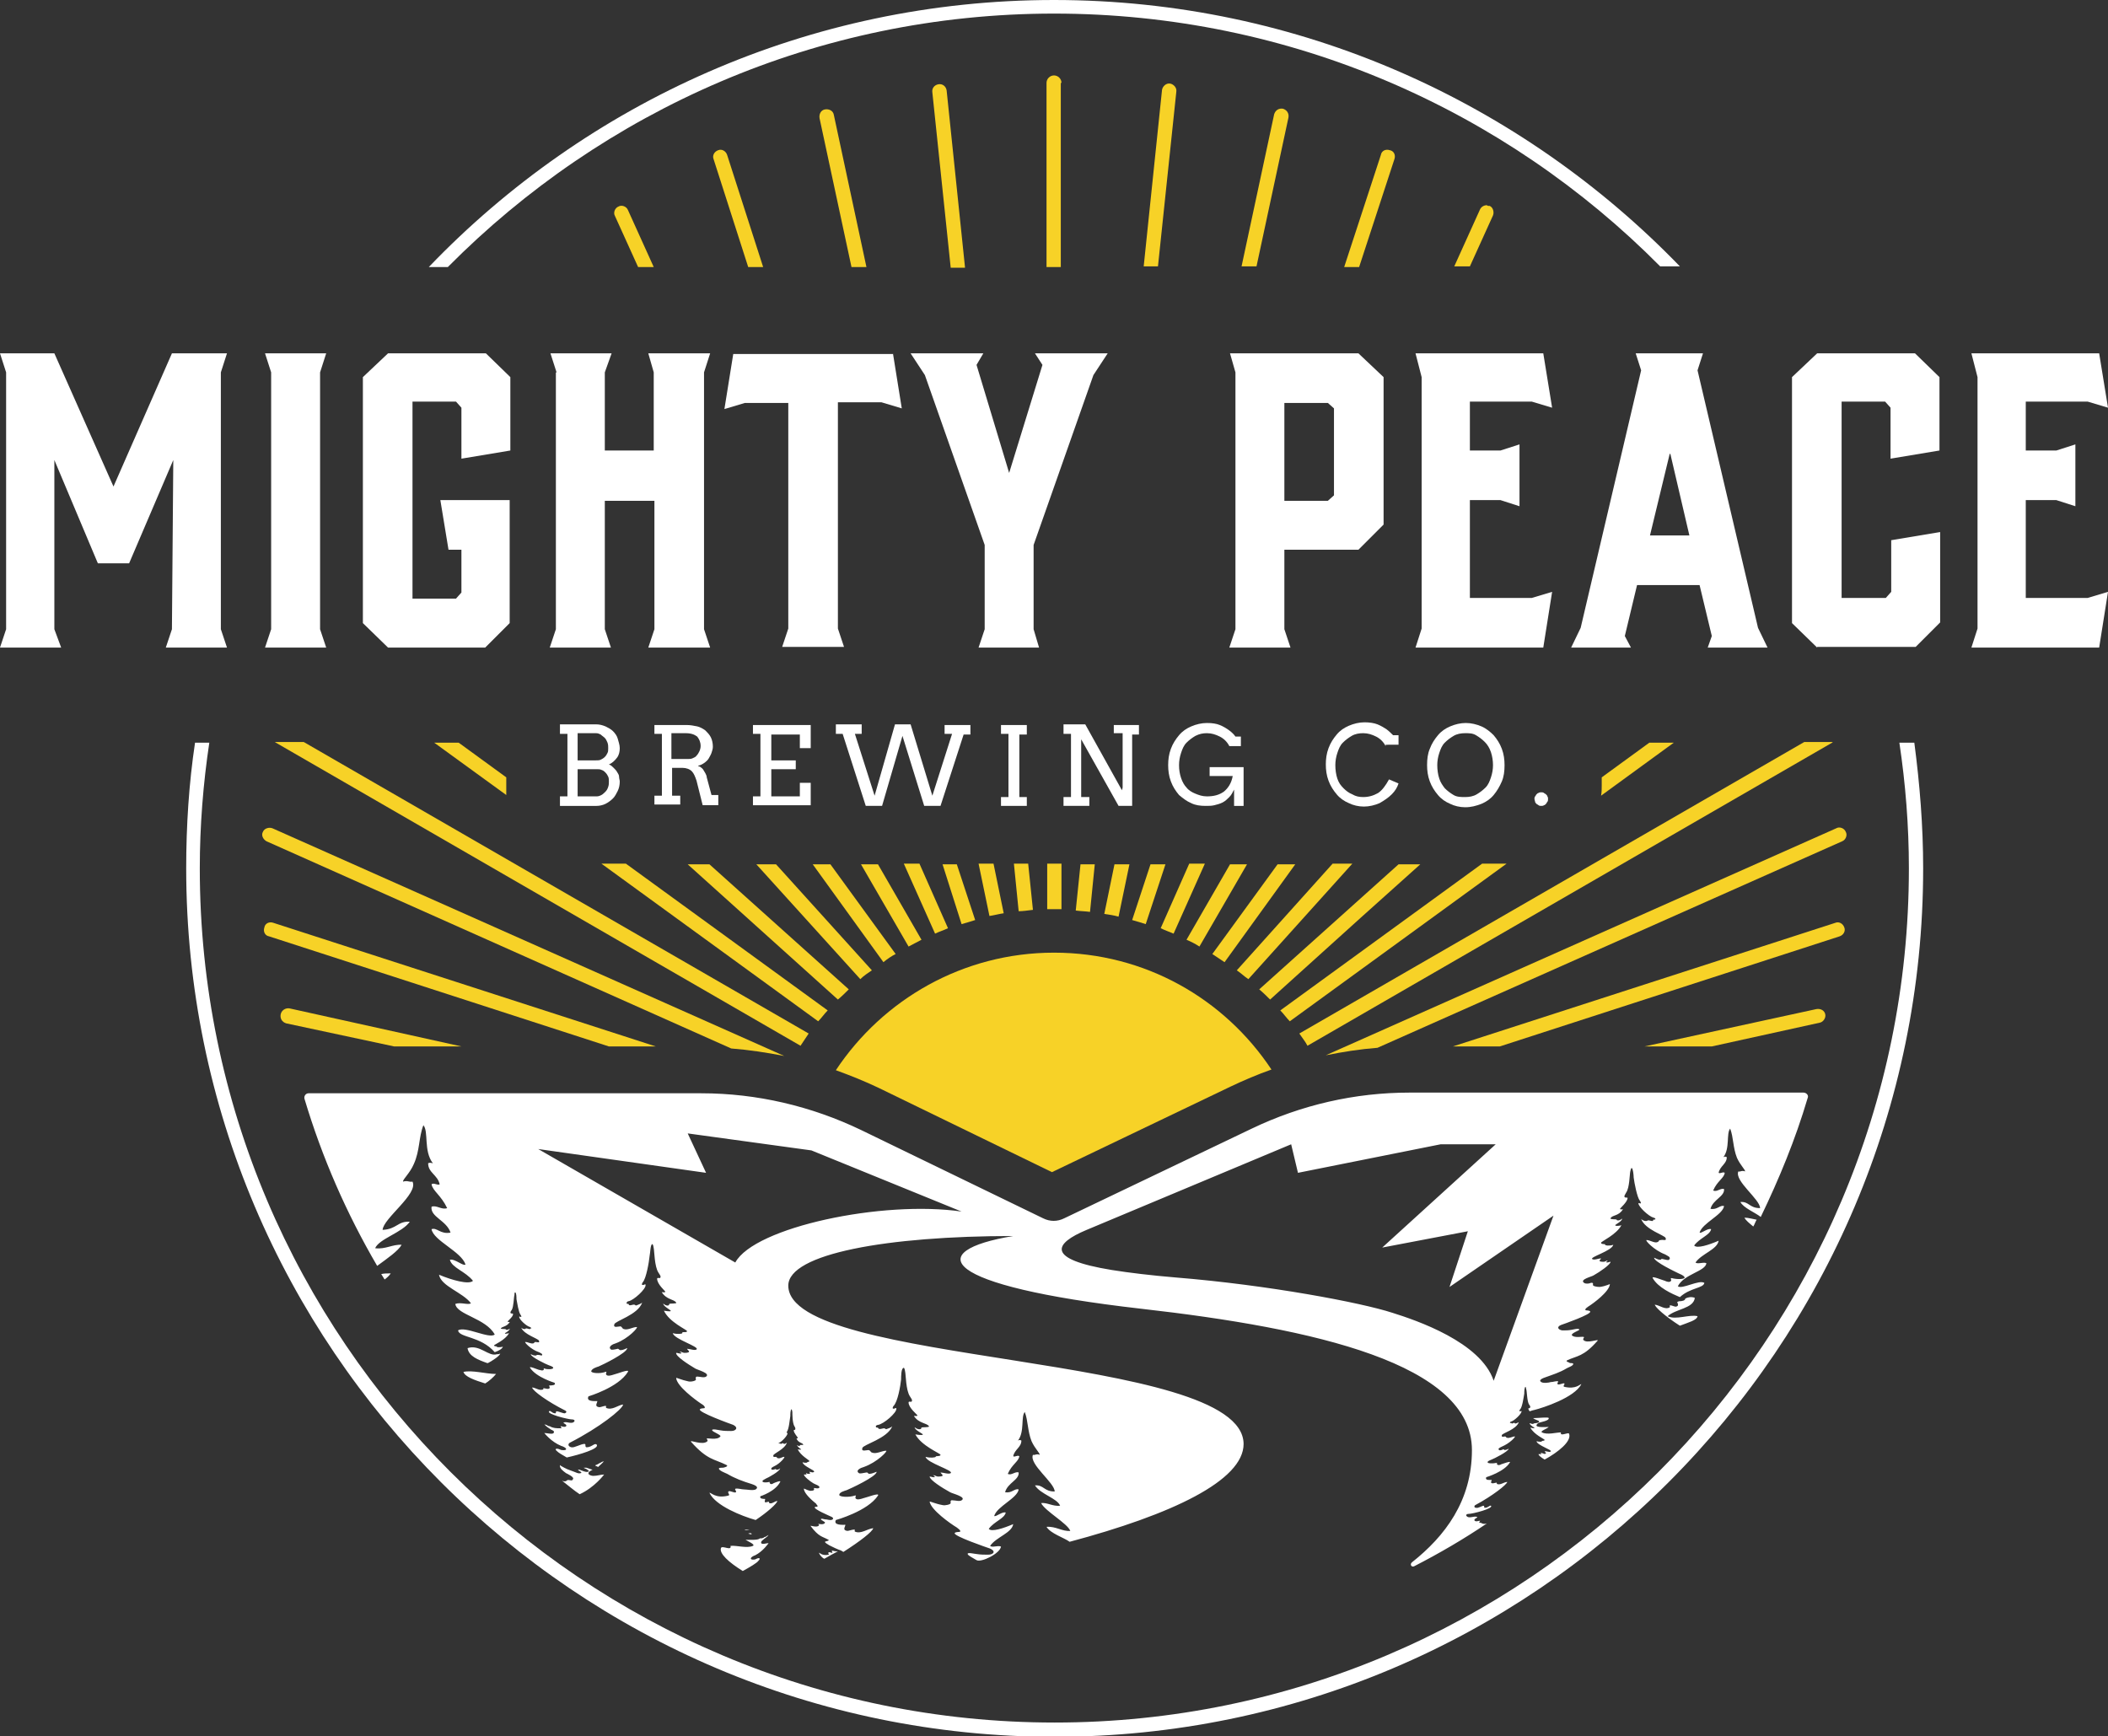 <?xml version="1.0" encoding="utf-8"?>
<!-- Generator: Adobe Illustrator 21.1.0, SVG Export Plug-In . SVG Version: 6.00 Build 0)  -->
<svg version="1.1" id="Layer_1" xmlns="http://www.w3.org/2000/svg" xmlns:xlink="http://www.w3.org/1999/xlink" x="0px" y="0px"
	 width="310.2px" height="255.5px" viewBox="0 0 310.2 255.5" style="enable-background:new 0 0 310.2 255.5;" xml:space="preserve"
	>
<rect x="0" y="0" width="310.2" height="255.5" fill="#333333" stroke="none"/>
<style type="text/css">
	.st0{fill:#F7D227;}
	.st1{fill:#FFFFFF;}
</style>
<g>
	<g>
		<path class="st0" d="M129.3,160.1l25.5,12.4l26.3-12.6c1.9-0.9,4-1.8,6-2.5c-6.9-10.4-18.6-17.2-32-17.2
			c-13.4,0-25.2,6.9-32.1,17.3C125.2,158.3,127.2,159.1,129.3,160.1z"/>
	</g>
	<path class="st1" d="M39.8,52"/>
	<g>
		<path class="st1" d="M56.6,188.3c-0.2-0.3-0.3-0.5-0.5-0.8c0.4-0.1,0.9-0.1,1.4-0.1C57.3,187.7,57,188,56.6,188.3z M83.6,217.8
			c-0.2,0-0.2,0.2-0.5,0.2c-0.1,0-0.2,0-0.4-0.1c0.9,0.7,1.7,1.4,2.6,2c2.2-1,3.6-2.9,3.6-2.9c-0.5,0-1,0.2-1.6,0.2
			c-0.2,0-0.6-0.1-0.7-0.3c-0.1-0.3,0.4-0.5,0.6-0.6c0,0,0,0,0,0c-0.3-0.1-0.6-0.2-0.9-0.3c-0.1,0-0.3,0-0.4,0
			c0.1,0.1,0.2,0.1,0.4,0.2c0.1,0.1,0.6,0.3,0.2,0.4c-0.3,0.1-0.9-0.2-1.2-0.3c-0.4-0.1-0.2,0.1,0,0.2c0.2,0.1,0.4,0.3,0.1,0.3
			c-0.3,0.1-0.6-0.1-0.9-0.2c-0.3-0.1-0.5-0.2-0.8-0.3c-0.1,0-1.3-0.6-1.3-0.7c-0.1,0.5,0.5,0.9,0.9,1.2c0.2,0.1,1.3,0.6,1,0.9
			C84.2,218,83.9,217.8,83.6,217.8z M106.1,227.8c-0.3,0.8,1.1,2.1,3.2,3.4c1.1-0.6,2.1-1.2,2.3-1.5c0.1-0.1,0.3-0.3,0.1-0.4
			c-0.2,0-0.4,0.1-0.6,0.2c-0.1,0-0.5,0.1-0.6-0.1c-0.1-0.2,0.5-0.5,0.6-0.5c1.2-0.6,2-1.8,2-1.8c-0.3,0-0.5,0.1-0.8,0.1
			c-0.1,0-0.3,0-0.3-0.2c0-0.2,0.2-0.3,0.3-0.4c0.2-0.2,0.6-0.4,0.8-0.7c0,0-0.2,0.1-0.2,0.1c-0.1,0.1-0.3,0.2-0.4,0.2
			c-0.2,0.2-0.5,0.2-0.7,0.2c-0.2,0.3-1.7,0.2-2.1,0.2c0.3,0.2,1.5,0.7,1.1,0.9c-0.9,0.4-2.4-0.1-3.3,0
			C107.7,228.3,106.3,227.4,106.1,227.8z M88.9,215c0,0.1-0.4,0.1-0.4,0.2c-0.3,0.1-0.5,0.3-0.8,0.4c0,0-0.1,0-0.1,0.1
			c0.2,0.1,0.3,0.1,0.4,0.2C88.3,215.6,88.7,215.3,88.9,215z M256.7,179.2c0.2,0.4,0.7,0.8,1.3,1.3c0.2-0.3,0.3-0.7,0.5-1
			C257.9,179.4,257.3,179.2,256.7,179.2z M243.5,192c0.1,0.4,1.5,1.7,3.7,3.1c1.3-0.5,2.5-0.8,2.6-1.4c-1.2-0.3-3.2,0.6-4.4,0
			c1.2-1.1,3.8-1.1,4-2.7c-0.5-0.2-1-0.1-1.4,0.1c0,0.3-0.5,0.4-0.9,0.4c-0.1,0-0.2,0.1-0.3,0.1c0.1,0.3,0.3,0.6-0.2,0.7
			c-0.2,0-0.6-0.2-0.8-0.2c-0.2,0,0,0.2-0.1,0.3C245,192.8,244.3,192.1,243.5,192z M225.7,209.5
			C225.7,209.5,225.7,209.6,225.7,209.5c-0.3,0.2-0.6-0.2-0.6,0c0.1,0.3,0.7,0.6,0.7,0.6c0,0.2-0.5,0-0.6,0c0.5,1,2.1,1.7,2.1,1.8
			c0,0.2-0.5,0.1-0.4,0.2c0,0.1-0.4,0.1-0.8,0c0.1,0.6,2.4,1.3,2.1,1.5c-0.2,0.2-0.6-0.1-0.9,0c0,0.1,0.1,0.1,0.2,0.2
			c0,0.2-0.3,0.2-0.4,0.1c-0.1,0-0.3-0.1-0.4-0.1c0,0.1,0.3,0.2,0,0.2c-0.1,0-0.2,0-0.3,0c0,0.2,0.4,0.5,0.9,0.8
			c2-1.1,4-2.7,3.6-3.8c-0.1-0.3-1.4,0.5-1.2-0.2c-0.7,0-2,0.4-2.8,0c-0.3-0.2,0.7-0.5,1-0.8c-0.4,0-2.6,0.2-1.5-0.6
			c0.2-0.1,1.6-0.3,1.5-0.7c0-0.2-1.5,0-2.3,0c0.4,0.3,0.8,0.3,0.9,0.5C226.4,209.5,225.8,209.4,225.7,209.5z M109.6,225.2
			C109.5,225.2,109.6,225.2,109.6,225.2C109.6,225.3,109.6,225.3,109.6,225.2c0.1,0,0.4,0,0.7-0.1
			C109.8,225.1,109.6,225.1,109.6,225.2z M73.1,199.3c-1.2,0.4-2.5-1.5-4.3-0.9c0.2,1.2,1.5,1.7,2.9,2.2c0,0,0,0,0.1,0
			c0.6-0.3,1.8-1.1,1.8-1.4C73.4,199.3,73.3,199.3,73.1,199.3C73.1,199.3,73.1,199.3,73.1,199.3z M110.6,225.7
			c-0.1-0.1-0.3-0.1-0.5,0c0.1,0,0.3,0.1,0.4,0.1C110.6,225.8,110.6,225.8,110.6,225.7z M218.8,224.2c-3.4,2.3-7,4.4-10.7,6.3
			c-0.4,0.2-0.7-0.3-0.3-0.6c4.8-3.8,8.8-9,8.8-16.5c0-12.7-23.1-17.9-48.7-20.8c-29.8-3.4-32.1-8.5-18.8-10.7
			c-18.5,0-33.1,2.6-33.1,7.3c0,11.9,66.9,9.8,67,23.3c0,5.4-10.6,10.4-25.6,14.4c-0.8-0.6-2.8-1.2-3.4-2.2c1.4-0.1,2.3,0.7,3.5,0.6
			c-0.4-1.1-3.7-2.9-4.3-4.1c0.9-0.1,1.7,0.5,2.8,0.4c-0.4-1.1-2.9-1.7-3.7-3c1.3-0.1,1.3,0.9,2.9,0.9c0-1.3-3.8-4-3.2-5.4
			c0.3,0.1,0.5-0.2,1,0c0-0.3-0.7-0.9-1.2-2c-0.6-1.5-0.5-3-1-4.3c-0.6,0.7,0,2.9-1,4.2c0.2-0.1,0.3-0.1,0.5,0c0,1-1,1.3-1.2,2.3
			c0.2,0.2,0.6-0.2,0.9,0c-0.1,0.8-1.1,1.2-1.7,2.6c0.5,0.3,1.1-0.4,1.6-0.2c0.1,1.1-1.6,1.5-2,2.9c1,0.2,1.4-0.6,2-0.4
			c-0.2,1.3-3.2,2.5-3.6,3.9c0.2,0.2,1.2-0.7,1.7-0.5c-0.2,0.9-1.7,1.3-2.5,2.4c0.4,0.5,2.2-0.1,3.6-0.7c-0.2,1.3-2.5,1.9-3.4,3.2
			c0.3,0.3,1.1-0.1,1.6,0.1c-0.1,1-2.9,2.4-3.6,2c-0.5-0.3-1.3-0.7-1.3-0.9c-0.1-0.3,1.1,0,1.3,0c0.6,0.1,1.2,0.1,1.7,0.1
			c0.8,0,1.2-0.5,0.3-0.9c-0.3-0.1-5.6-1.9-5.2-2.3c0.2-0.2,0.7-0.1,0.8-0.2c0.1-0.2-0.4-0.5-0.5-0.6c-1-0.6-3.8-2.6-4-3.8
			c0-0.1,0.8,0.3,1.9,0.5c0.4,0.1,1.2-0.1,1.2-0.3c-0.1-0.5,0.2-0.4,0.3-0.4c0.4,0,1,0.2,1.3,0c0.8-0.5-1.4-1-1.7-1.2
			c-1.1-0.6-3-1.8-3-2.3c0.2,0,0.4,0.1,0.6,0.1c0.4,0,0-0.2-0.1-0.3c0.3,0,0.5,0.2,0.7,0.2c0.2,0,0.8,0,0.7-0.2
			c0-0.1-0.2-0.2-0.3-0.4c0.4,0,1.2,0.3,1.5,0.1c0.5-0.4-3.5-1.5-3.7-2.4c0.7,0.2,1.4,0.1,1.5,0c-0.1-0.2,0.7,0,0.7-0.3
			c0-0.2-2.8-1.3-3.7-3c0.1,0,1.1,0.2,1.1,0c0-0.1-1.1-0.6-1.2-1c-0.1-0.2,0.4,0.4,0.9,0.2c0.1,0,0-0.1,0.1-0.2
			c0.1-0.1,1.2,0,1.1-0.2c-0.3-0.5-1.5-0.4-2.2-1.5c-0.1-0.1,0.5,0.1,0.5-0.1c0-0.1-1.3-1.1-1.3-1.9c0-0.2,0.3-0.1,0.4-0.1
			c0.3-0.2-0.1-0.6-0.2-0.8c-0.6-0.9-0.6-3.2-0.7-3.6c0-0.1-0.1-0.6-0.2-0.6c-0.4,0-0.4,1.3-0.4,1.7c-0.1,1-0.5,3.3-1.1,3.9
			c-0.1,0.1-0.3,0.5,0.1,0.4c0.1,0,0.3-0.2,0.3,0c0.1,0.6-1.9,2.3-2.7,2.4c-0.1,0-0.4,0.1-0.3,0.3c0,0.1,0.2,0.1,0.3,0.1
			c0,0,0,0.2,0.3,0.2c0.2,0,0.4-0.1,0.6-0.1c0.2,0,0.2,0.2,0.4,0.1c0.3-0.1,0.6-0.2,0.8-0.4c-0.7,1.8-4.3,2.7-4.4,3.2
			c-0.2,0.6,0.6,0.3,0.9,0.3c0.4,0.1,0.2,0.3,0.6,0.4c0.6,0.2,1.4-0.3,2-0.3c0.3,0-1.3,1.7-3.3,2.4c-0.4,0.1-1.3,0.5-0.7,0.9
			c0.1,0.1,0.6,0,1.1-0.1c0.3,0,0.2,0.2,0.4,0.2c0.5,0,1-0.3,1.1-0.3c0,0.7-3.9,2.5-4.4,2.7c-0.3,0.1-1.1,0.3-1.1,0.7
			c0,0.3,1.4,0.4,2.3,0.1c0.3-0.1,0,0.2,0.1,0.4c0.2,0.3,0.8,0.1,1.1,0c0.5-0.1,2.5-0.9,2.2-0.4c-1.5,2.3-6.2,3.6-6.2,3.6
			c-0.4,0.8,1,0.7,1.4,0.7c0,0.3-0.5,0.8,0.3,0.9c0.2,0,0.7-0.2,1-0.2c0.2,0,0,0.2,0.1,0.3c0.9,0.4,1.8-0.4,2.7-0.5
			c-0.1,0.5-1.9,1.9-4.4,3.5c-0.1-0.1-0.2-0.1-0.3-0.2c-0.6-0.2-1.2-0.5-1.8-0.8c-0.1-0.1-0.6-0.3-0.6-0.5c0,0,0.2-0.1,0.3-0.1
			c0,0,0.4-0.1,0.2-0.2c-0.9-0.5-1.4-0.4-2.6-2c-0.2-0.2,0.9,0.3,1.2-0.1c0.1-0.1-0.1-0.2-0.1-0.2c0-0.1,0.8,0.2,1-0.2
			c0.1-0.1-0.6-0.4-0.6-0.5c0-0.2,0.5,0,0.6,0c0.3,0,0.5,0.1,0.8,0.1c0.4,0,0.6-0.3,0.1-0.5c-0.2-0.1-2.6-1.1-2.4-1.4
			c0.1-0.1,0.3,0,0.4-0.1c0.1-0.1-0.2-0.3-0.2-0.4c-0.5-0.4-1.8-1.5-1.8-2.2c0-0.1,0.4,0.2,0.9,0.3c0.2,0,0.6,0,0.6-0.2
			c-0.1-0.3,0.1-0.2,0.1-0.2c0.2,0,0.4,0.1,0.6,0c0.4-0.3-0.7-0.6-0.8-0.7c-0.5-0.3-1.4-1-1.4-1.3c0.1,0,0.2,0,0.3,0
			c0.2,0,0-0.1,0-0.2c0.1,0,0.2,0.1,0.3,0.1c0.1,0,0.4,0,0.3-0.1c0-0.1-0.1-0.1-0.1-0.2c0.2,0,0.5,0.2,0.7,0
			c0.2-0.2-1.6-0.8-1.7-1.4c0.3,0.1,0.7,0.1,0.7,0c0-0.1,0.3,0,0.3-0.2c0-0.1-1.3-0.8-1.7-1.7c0.1,0,0.5,0.1,0.5,0
			c0,0-0.5-0.3-0.6-0.6c0-0.1,0.2,0.2,0.4,0.1c0,0,0-0.1,0-0.1c0.1-0.1,0.6,0,0.5-0.1c-0.1-0.3-0.7-0.2-1-0.9c0,0,0.2,0,0.2-0.1
			c0-0.1-0.6-0.7-0.6-1.1c0-0.1,0.1,0,0.2-0.1c0.1-0.1,0-0.4-0.1-0.5c-0.3-0.5-0.3-1.8-0.3-2.1c0-0.1-0.1-0.4-0.1-0.4
			c-0.2,0-0.2,0.8-0.2,1c-0.1,0.6-0.2,1.9-0.5,2.3c0,0.1-0.1,0.3,0,0.2c0.1,0,0.1-0.1,0.1,0c0,0.4-0.9,1.3-1.2,1.4
			c0,0-0.2,0.1-0.1,0.1c0,0.1,0.1,0,0.2,0c0,0,0,0.1,0.1,0.1c0.1,0,0.2-0.1,0.3-0.1c0.1,0,0.1,0.1,0.2,0.1c0.1,0,0.3-0.1,0.4-0.2
			c-0.3,1-2,1.6-2,1.9c-0.1,0.3,0.3,0.2,0.4,0.2c0.2,0.1,0.1,0.2,0.3,0.2c0.3,0.1,0.6-0.2,0.9-0.2c0.2,0-0.6,1-1.5,1.4
			c-0.2,0.1-0.6,0.3-0.3,0.5c0.1,0,0.3,0,0.5-0.1c0.1,0,0.1,0.1,0.2,0.1c0.3,0,0.5-0.2,0.5-0.2c0,0.4-1.8,1.4-2.1,1.5
			c-0.1,0.1-0.5,0.2-0.5,0.4c0,0.2,0.6,0.2,1,0.1c0.1-0.1,0,0.1,0.1,0.2c0.1,0.2,0.4,0.1,0.5,0c0.2-0.1,1.2-0.5,1-0.2
			c-0.7,1.4-2.9,2.1-2.9,2.1c-0.2,0.4,0.5,0.4,0.7,0.4c0,0.2-0.2,0.5,0.1,0.5c0.1,0,0.3-0.1,0.4-0.1c0.1,0,0,0.1,0.1,0.2
			c0.4,0.2,0.8-0.3,1.2-0.3c-0.1,0.4-1.4,1.6-3.2,2.8c-2.1-0.6-5.9-2.1-6.8-4c0.2-0.1,0.9,0.9,2.8,0.4c0.3-0.1-0.2-0.4,0-0.6
			c0.2-0.2,0.9,0.3,1.1,0.1c0.1-0.2-0.2-0.3-0.1-0.5c0.4-0.1,0.9,0.1,1.3,0.1c0.4,0,1.3,0.2,1.7,0c0.6-0.4-0.3-0.7-0.6-0.8
			c-1.3-0.4-2.4-0.8-3.6-1.5c-0.2-0.1-1.3-0.5-1.2-0.8c0-0.1,0.5-0.1,0.6-0.1c0.1,0,0.9-0.2,0.5-0.4c-1.8-0.9-2.8-0.7-5.2-3.4
			c-0.3-0.4,1.7,0.6,2.4-0.1c0.1-0.1-0.1-0.3-0.1-0.4c0-0.1,1.6,0.3,2-0.3c0.2-0.2-1.2-0.7-1.2-0.9c-0.1-0.3,1.1,0,1.2,0
			c0.5,0.1,1.1,0.1,1.6,0.1c0.7,0,1.1-0.5,0.3-0.9c-0.3-0.1-5.3-1.9-4.9-2.3c0.2-0.2,0.7-0.1,0.7-0.2c0.1-0.2-0.3-0.5-0.5-0.6
			c-0.9-0.6-3.6-2.6-3.7-3.8c0-0.1,0.8,0.3,1.8,0.5c0.4,0.1,1.2-0.1,1.1-0.3c-0.1-0.5,0.2-0.4,0.3-0.4c0.3,0,0.9,0.2,1.2,0
			c0.7-0.5-1.3-1-1.6-1.2c-1-0.6-2.9-1.8-2.8-2.3c0.2,0,0.4,0.1,0.6,0.1c0.4,0,0-0.2-0.1-0.3c0.2,0,0.5,0.2,0.7,0.2
			c0.2,0,0.7,0,0.7-0.2c0-0.1-0.2-0.2-0.3-0.4c0.4,0,1.1,0.3,1.4,0.1c0.5-0.4-3.3-1.5-3.5-2.4c0.7,0.2,1.4,0.1,1.4,0
			c-0.1-0.3,0.7,0,0.7-0.3c0-0.2-2.6-1.3-3.4-3c0.1,0,1.1,0.2,1,0c0-0.1-1-0.6-1.1-1c-0.1-0.2,0.4,0.4,0.8,0.2c0.1,0,0-0.1,0.1-0.2
			c0.1-0.1,1.2,0,1-0.2c-0.3-0.5-1.4-0.4-2.1-1.5c-0.1-0.1,0.5,0.1,0.5-0.1c0-0.1-1.2-1.1-1.2-1.9c0-0.2,0.3-0.1,0.4-0.1
			c0.3-0.2-0.1-0.6-0.2-0.8c-0.6-0.9-0.6-3.2-0.7-3.6c0-0.1-0.1-0.6-0.2-0.6c-0.3,0-0.3,1.3-0.4,1.7c-0.1,1-0.5,3.3-1,3.9
			c-0.1,0.1-0.3,0.5,0.1,0.4c0.1,0,0.3-0.2,0.3,0c0.1,0.6-1.8,2.3-2.5,2.4c-0.1,0-0.3,0.1-0.3,0.3c0,0.1,0.2,0.1,0.3,0.1
			c0,0,0,0.2,0.2,0.2c0.2,0,0.4-0.1,0.6-0.1c0.2,0,0.2,0.2,0.4,0.1c0.2-0.1,0.6-0.2,0.8-0.4c-0.6,1.8-4,2.7-4.1,3.2
			c-0.2,0.6,0.6,0.3,0.9,0.3c0.3,0.1,0.2,0.3,0.5,0.4c0.6,0.2,1.3-0.3,1.9-0.3c0.3,0-1.2,1.7-3.1,2.4c-0.4,0.1-1.2,0.5-0.7,0.9
			c0.1,0.1,0.6,0,1-0.1c0.2,0,0.2,0.2,0.4,0.2c0.5,0,0.9-0.3,1-0.3c0,0.7-3.7,2.5-4.2,2.7c-0.3,0.1-1,0.3-1.1,0.7
			c0,0.3,1.3,0.4,2.1,0.1c0.3-0.1,0,0.2,0.1,0.4c0.2,0.3,0.8,0.1,1.1,0c0.5-0.1,2.4-0.9,2.1-0.4c-1.4,2.3-5.8,3.6-5.8,3.6
			c-0.4,0.8,0.9,0.7,1.3,0.7c0,0.3-0.5,0.8,0.3,0.9c0.2,0,0.7-0.2,0.9-0.2c0.2,0,0,0.2,0.1,0.3c0.9,0.4,1.7-0.4,2.5-0.5
			c-0.1,0.7-3.5,3.4-7.8,5.6c-0.4,0.2-0.3,0.6,0.2,0.7c0.4,0.1,1.4-0.5,1.9-0.5c0.3,0,0,0.4,0.3,0.5c0.8,0,1.2-0.7,1.5-0.4
			c0.5,0.6-2.6,1.5-4.4,1.9c-0.7-0.4-1.2-0.7-1.4-0.9c-0.1-0.1-0.4-0.3-0.1-0.4c0.2,0,0.5,0.1,0.7,0.2c0.1,0,0.6,0.1,0.7-0.1
			c0.1-0.2-0.6-0.5-0.7-0.5c-1.5-0.6-2.5-1.9-2.5-1.9c0.3,0,0.7,0.1,1,0.1c0.1,0,0.4,0,0.4-0.2c0.1-0.2-0.2-0.3-0.4-0.4
			c-0.3-0.2-0.8-0.5-1-0.8c0,0,0.2,0.1,0.3,0.1c0.2,0.1,0.3,0.2,0.5,0.2c0.5,0.3,1,0.3,1.5,0.3c0.1,0,0.2,0,0.2,0
			c0.1-0.1-0.1-0.1-0.1-0.3c0.2,0,0.6,0.2,0.8,0c0.2-0.2-0.3-0.4-0.4-0.5c0.3-0.3,1.1,0.2,1.5-0.1c0.3-0.2,0.1-0.4-0.2-0.4
			c-0.6,0-3.8-0.8-3.4-1.2c0.2-0.2,0.4,0.3,0.9,0.3c0.2,0,0-0.2,0.2-0.3c0.3,0,0.9,0.3,1.2,0.3c0.3-0.1,0.3-0.3,0.1-0.4
			c-2.6-1.3-4.8-2.9-4.9-3.4c0.5,0,1,0.5,1.6,0.3c0.1,0,0-0.2,0.1-0.2c0.1,0,0.4,0.1,0.6,0.1c0.5,0,0.2-0.4,0.2-0.5
			c0.3,0,1.1,0,0.8-0.4c0,0-2.7-0.8-3.6-2.2c-0.2-0.3,1,0.2,1.3,0.3c0.2,0,0.5,0.2,0.7,0c0.1-0.1-0.1-0.3,0.1-0.2
			c0.5,0.2,1.4,0.1,1.3-0.1c0-0.2-0.5-0.3-0.7-0.4c-0.3-0.1-2.6-1.2-2.6-1.6c0.1,0,0.3,0.2,0.7,0.2c0.2,0,0.1-0.1,0.3-0.1
			c0.3,0,0.6,0.1,0.6,0.1c0.3-0.2-0.2-0.4-0.4-0.5c-1.2-0.4-2.2-1.5-2-1.5c0.4,0,0.8,0.3,1.2,0.2c0.2-0.1,0.1-0.2,0.3-0.2
			c0.2,0,0.7,0.2,0.5-0.2c-0.1-0.3-2.2-0.9-2.6-1.9c0.1,0.1,0.3,0.2,0.5,0.2c0.1,0,0.1-0.1,0.3-0.1c0.1,0,0.3,0.1,0.4,0.1
			c0.2,0,0.2-0.1,0.1-0.1c0.1,0,0.2,0,0.2,0c0-0.1-0.1-0.1-0.2-0.2c-0.5-0.1-1.6-1.1-1.6-1.5c0-0.1,0.1,0,0.2,0
			c0.2,0.1,0.1-0.2,0-0.3c-0.3-0.4-0.5-1.8-0.6-2.3c0-0.2,0-1-0.2-1c-0.1,0-0.1,0.3-0.1,0.4c-0.1,0.3-0.1,1.7-0.4,2.2
			c-0.1,0.1-0.3,0.4-0.1,0.5c0.1,0,0.3,0,0.3,0.1c0,0.4-0.8,1-0.8,1.1c0,0.1,0.3,0,0.3,0.1c-0.5,0.7-1.1,0.6-1.3,0.9
			c-0.1,0.1,0.6,0.1,0.7,0.1c0,0,0,0.1,0.1,0.1c0.3,0.1,0.6-0.3,0.5-0.1c-0.1,0.3-0.7,0.6-0.7,0.6c0,0.2,0.5,0,0.6,0
			c-0.5,1-2.2,1.7-2.2,1.8c0,0.2,0.5,0.1,0.4,0.2c0,0.1,0.5,0.1,0.9,0c-0.1,0.3-0.6,0.6-1.2,0.8c-2.1-2.4-5.2-2.1-5.4-3.2
			c1-0.7,4.6,1.3,5.4,0.6c-1.3-2.4-5.6-2.9-5.8-4.5c0.8-0.3,1.9,0.2,2.3-0.1c-1.2-1.6-4.4-2.5-4.7-4.2c1.9,0.8,4.4,1.5,5,0.9
			c-1.1-1.4-3.1-1.9-3.4-3.1c0.7-0.2,2,1,2.3,0.7c-0.6-1.9-4.7-3.5-5-5.2c0.8-0.3,1.3,0.8,2.8,0.5c-0.6-1.8-3-2.3-2.8-3.8
			c0.7-0.3,1.5,0.5,2.3,0.2c-0.9-1.9-2.1-2.5-2.3-3.5c0.3-0.3,0.9,0.2,1.2,0c-0.3-1.4-1.7-1.7-1.7-3.1c0.2-0.1,0.3-0.1,0.7,0
			c-1.4-1.8-0.6-4.7-1.4-5.6c-0.7,1.8-0.5,3.7-1.4,5.7c-0.6,1.4-1.6,2.2-1.6,2.6c0.7-0.2,0.9,0.1,1.4,0c0.9,1.8-4.3,5.4-4.4,7.1
			c2.1-0.1,2.2-1.3,4-1.2c-1.1,1.6-4.5,2.5-5.1,3.9c1.5,0.2,2.6-0.6,3.9-0.5c-0.5,0.9-2.1,2-3.6,3.1c-4.5-7.7-8.1-15.9-10.7-24.6
			c-0.1-0.4,0.2-0.8,0.6-0.8h57.8c8.2,0,16.2,1.9,23.5,5.4l26.8,13c1,0.5,2.1,0.5,3.1,0l27.6-13.2c7.3-3.5,15.2-5.3,23.2-5.3h58
			c0.4,0,0.8,0.4,0.6,0.8c-1.8,6.1-4.2,11.9-6.9,17.5c-0.9-0.7-2.5-1.3-3-2.2c1.3-0.1,1.3,0.9,2.9,0.9c0-1.3-3.8-4-3.2-5.4
			c0.3,0.1,0.5-0.2,1,0c0-0.3-0.7-0.9-1.2-2c-0.6-1.5-0.5-3-1-4.3c-0.6,0.7,0,2.9-1,4.2c0.2-0.1,0.3-0.1,0.5,0c0,1-1,1.3-1.2,2.3
			c0.2,0.2,0.6-0.2,0.9,0c-0.1,0.8-1.1,1.2-1.7,2.6c0.5,0.3,1.1-0.4,1.6-0.2c0.1,1.1-1.6,1.5-2,2.9c1,0.2,1.4-0.6,2-0.4
			c-0.2,1.3-3.2,2.5-3.6,3.9c0.2,0.2,1.2-0.7,1.7-0.5c-0.2,0.9-1.7,1.3-2.5,2.4c0.4,0.5,2.2-0.1,3.6-0.7c-0.2,1.3-2.5,1.9-3.4,3.2
			c0.3,0.3,1.1-0.1,1.6,0.1c-0.1,1.2-3.3,1.6-4.2,3.4c0.6,0.5,3.1-1,3.9-0.5c-0.1,0.8-2.1,0.7-3.6,2.1c-1.2-0.5-3.2-1.4-4-2.8
			c-0.2-0.4,1.4,0.3,1.8,0.4c0.2,0.1,0.7,0.3,0.9,0c0.1-0.2-0.2-0.4,0.1-0.4c0.7,0.2,1.9,0.2,1.9-0.1c-0.1-0.3-0.7-0.5-0.9-0.6
			c-0.4-0.2-3.6-1.7-3.6-2.3c0.1,0,0.5,0.3,0.9,0.3c0.2,0,0.1-0.2,0.4-0.1c0.4,0.1,0.8,0.2,0.9,0.1c0.4-0.4-0.3-0.6-0.6-0.8
			c-1.6-0.6-3-2.1-2.7-2.1c0.5,0,1.2,0.5,1.6,0.3c0.3-0.1,0.1-0.3,0.5-0.3c0.3-0.1,0.9,0.2,0.7-0.3c-0.1-0.4-3-1.2-3.6-2.8
			c0.2,0.2,0.5,0.3,0.7,0.3c0.2,0,0.2-0.1,0.4-0.1c0.1,0,0.4,0.1,0.5,0.1c0.2,0,0.2-0.2,0.2-0.2c0.1,0,0.3,0,0.3-0.1
			c0-0.1-0.2-0.2-0.3-0.2c-0.7-0.2-2.2-1.6-2.2-2.1c0-0.1,0.2,0,0.2,0c0.3,0.1,0.1-0.3,0-0.4c-0.4-0.5-0.8-2.6-0.9-3.4
			c0-0.3-0.1-1.4-0.3-1.4c-0.1,0-0.2,0.5-0.2,0.5c-0.1,0.4-0.1,2.4-0.6,3.1c-0.1,0.2-0.4,0.6-0.2,0.7c0.1,0.1,0.4,0,0.4,0.1
			c0,0.6-1.1,1.5-1.1,1.6c0,0.2,0.5,0,0.4,0.1c-0.6,1-1.6,0.8-1.8,1.3c-0.1,0.2,0.8,0.1,0.9,0.2c0,0,0,0.1,0.1,0.1
			c0.4,0.1,0.8-0.4,0.7-0.2c-0.1,0.4-1,0.8-1,0.9c-0.1,0.2,0.8,0.1,0.9,0c-0.7,1.4-3,2.4-3,2.6c0,0.3,0.7,0.1,0.6,0.3
			c0,0.1,0.6,0.2,1.2,0c-0.2,0.9-3.5,1.8-3.1,2.1c0.3,0.2,0.9-0.1,1.3-0.1c0,0.1-0.2,0.2-0.2,0.3c-0.1,0.2,0.4,0.2,0.6,0.2
			c0.2,0,0.4-0.2,0.6-0.2c-0.1,0.1-0.4,0.3-0.1,0.3c0.2,0,0.3-0.1,0.5-0.1c0,0.4-1.6,1.5-2.5,2c-0.3,0.2-2.1,0.6-1.4,1.1
			c0.3,0.2,0.8,0.1,1,0c0.1,0,0.4-0.1,0.3,0.3c0,0.2,0.6,0.3,1,0.3c0.9-0.1,1.6-0.5,1.5-0.4c-0.1,1.1-2.4,2.8-3.2,3.3
			c-0.1,0.1-0.5,0.3-0.4,0.5c0.1,0.1,0.5,0,0.7,0.2c0.3,0.4-4,1.9-4.3,2c-0.7,0.3-0.4,0.7,0.2,0.8c0.5,0,0.9,0,1.4-0.1
			c0.1,0,1.1-0.3,1.1,0c0,0.1-1.2,0.5-1.1,0.8c0.4,0.5,1.7,0.1,1.8,0.3c0,0.1-0.2,0.2-0.1,0.4c0.5,0.6,2.3-0.2,2.1,0.1
			c-2.1,2.4-3,2.2-4.5,2.9c-0.3,0.2,0.4,0.3,0.4,0.4c0.1,0,0.5,0,0.5,0.1c0.1,0.3-0.9,0.6-1,0.7c-1,0.6-2,0.9-3.1,1.3
			c-0.3,0.1-1.1,0.4-0.6,0.7c0.3,0.2,1.1,0.1,1.4,0c0.4,0,0.8-0.2,1.1-0.1c0,0.1-0.2,0.3-0.1,0.4c0.2,0.2,0.8-0.2,1-0.1
			c0.1,0.2-0.3,0.4,0,0.5c1.7,0.4,2.3-0.4,2.5-0.4c-1,2-5.7,3.5-6.9,3.8c-0.1,0-0.4,0.1-0.7,0.2c-0.1-0.1-0.2-0.3-0.2-0.4
			c0-0.1,0.2,0,0.2-0.1c0.2-0.1,0-0.4-0.1-0.5c-0.3-0.5-0.3-1.9-0.4-2.2c0-0.1-0.1-0.4-0.1-0.4c-0.2,0-0.2,0.8-0.2,1
			c-0.1,0.6-0.3,2-0.6,2.3c-0.1,0.1-0.2,0.3,0,0.3c0.1,0,0.2-0.1,0.2,0c0,0.4-1.1,1.4-1.5,1.5c-0.1,0-0.2,0.1-0.2,0.2
			c0,0.1,0.1,0,0.2,0c0,0,0,0.1,0.1,0.1c0.1,0,0.2-0.1,0.3-0.1c0.1,0,0.1,0.1,0.2,0.1c0.1,0,0.3-0.1,0.5-0.2
			c-0.4,1.1-2.4,1.6-2.5,1.9c-0.1,0.4,0.3,0.2,0.5,0.2c0.2,0.1,0.1,0.2,0.3,0.2c0.3,0.1,0.8-0.2,1.1-0.2c0.2,0-0.7,1-1.9,1.5
			c-0.2,0.1-0.7,0.3-0.4,0.5c0.1,0.1,0.4,0,0.6-0.1c0.2,0,0.1,0.1,0.2,0.1c0.3,0,0.6-0.2,0.6-0.2c0,0.4-2.2,1.5-2.5,1.6
			c-0.2,0.1-0.6,0.2-0.6,0.4c0,0.2,0.8,0.2,1.3,0.1c0.2-0.1,0,0.1,0.1,0.2c0.1,0.2,0.5,0.1,0.6,0c0.3-0.1,1.4-0.5,1.3-0.3
			c-0.8,1.4-3.5,2.2-3.5,2.2c-0.2,0.5,0.5,0.4,0.8,0.4c0,0.2-0.3,0.5,0.2,0.5c0.1,0,0.4-0.1,0.5-0.1c0.1,0,0,0.1,0.1,0.2
			c0.5,0.2,1-0.3,1.5-0.3c-0.1,0.4-2.1,2-4.7,3.4c-0.2,0.1-0.2,0.4,0.1,0.4c0.3,0.1,0.9-0.3,1.1-0.3c0.2,0,0,0.3,0.2,0.3
			c0.5,0,0.7-0.4,0.9-0.3c0.4,0.4-2.7,1.2-3.3,1.2c-0.3,0-0.5,0.2-0.2,0.4c0.4,0.3,1.2-0.2,1.5,0.1c-0.1,0.1-0.6,0.3-0.4,0.5
			c0.2,0.2,0.6,0,0.8,0c0,0.1-0.2,0.2-0.1,0.3c0,0,0.2,0,0.2,0C218.2,224.3,218.5,224.3,218.8,224.2z M141.5,178.3l-22.1-9
			l-18.2-2.5l2.7,5.8l-24.7-3.5l29,16.7C111,180.6,129.9,176.6,141.5,178.3z M219.8,203.2l8.8-24.3l-15.3,10.5l2.7-8.2l-12.6,2.4
			l16.7-15.2h-8.1l-21,4.2l-1-4.2L159.9,181c-4.8,2-6.1,4.3,3.7,5.9c2.5,0.4,5.8,0.8,9.4,1.1c13.6,1.1,27.3,3.7,31.9,5.2
			C208.4,194.3,217.9,197.5,219.8,203.2z M71.4,203.6c0.5-0.3,1.2-0.9,1.6-1.4c-1.5,0-3.5-0.6-4.8-0.3
			C68.4,202.6,69.8,203.1,71.4,203.6z M120.5,228.5c0.1,0.3,0.4,0.7,0.8,0.9c0.7-0.4,1.4-0.8,2-1.1c-0.1,0-0.2,0-0.3,0
			c-0.2,0-0.4-0.1-0.6-0.1c0,0.1,0.1,0.2,0.1,0.3c-0.1,0.1-0.5-0.2-0.6,0c-0.1,0.1,0.2,0.3,0,0.3C121,229,120.6,228.5,120.5,228.5z"
			/>
	</g>
	<g>
		<path class="st1" d="M65.9,39.3C88.7,16.3,120.3,2,155.1,2s66.4,14.2,89.2,37.2h2.9C223.9,15.1,191.2,0,155.1,0
			s-68.8,15.1-92,39.3H65.9z"/>
		<path class="st1" d="M279.5,109.3c0.9,6,1.4,12.2,1.4,18.5c0,69.3-56.4,125.7-125.7,125.7S29.4,197.1,29.4,127.8
			c0-6.3,0.5-12.5,1.4-18.5h-2.1c-0.9,6-1.3,12.2-1.3,18.5c0,70.4,57.3,127.8,127.8,127.8s127.8-57.3,127.8-127.8
			c0-6.3-0.5-12.4-1.3-18.5H279.5z"/>
	</g>
	<g>
		<path class="st1" d="M25.5,67.7L19,82.9h-4.6L8,67.7v24.9L9,95.3H0l0.9-2.7V54.8L0,52h8l8.7,19.6L25.3,52h8.1l-0.9,2.8v37.8
			l0.9,2.7h-9l0.9-2.7L25.5,67.7z"/>
		<path class="st1" d="M47.1,92.6l0.9,2.7h-9l0.9-2.7V54.8L39,52h9l-0.9,2.8V92.6z"/>
		<path class="st1" d="M67.9,67.5V60l-0.8-0.9h-6.4v29h6.4l0.8-0.9v-6.3h-1.9l-1.2-7.3h10.2v18.1l-3.6,3.6H57.1l-3.7-3.6V55.5
			l3.7-3.5h14.4l3.6,3.5v10.8L67.9,67.5z"/>
		<path class="st1" d="M81.9,54.8L81,52h9L89,54.8v11.5h7.2V54.8L95.4,52h9.1l-0.9,2.8v37.8l0.9,2.7h-9.1l0.9-2.7V73.7H89v18.9
			l0.9,2.7h-9l0.9-2.7V54.8z"/>
		<path class="st1" d="M131.4,52l1.3,8.1l-3-0.9h-6.4v33.3l0.9,2.7h-9.1l0.9-2.7V59.3h-6.4l-3,0.9l1.3-8.1H131.4z"/>
		<path class="st1" d="M152.1,80.2v12.4l0.8,2.7H144l0.9-2.7V80.2l-8.8-25L134,52h10.7l-1,1.7l4.8,15.9l4.9-15.9l-1.1-1.7h10.7
			l-2.1,3.2L152.1,80.2z"/>
		<path class="st1" d="M189,92.6l0.9,2.7h-9l0.9-2.7V54.8L181,52h18.9l3.7,3.5v21.7l-3.7,3.7H189V92.6z M189,59.3v14.4h6.4l0.9-0.8
			V60.1l-0.9-0.8H189z"/>
		<path class="st1" d="M227.1,95.3h-18.8l0.9-2.8v-37l-0.9-3.5h18.8l1.3,8l-3-0.9h-9.1v7.2h4.5l2.8-0.9v9.1l-2.8-0.9h-4.5V88h9.1
			l3-0.9L227.1,95.3z"/>
		<path class="st1" d="M240,95.3h-8.8l1.4-2.9l8.9-37.9l-0.8-2.5h9.9l-0.8,2.5l8.9,37.9l1.4,2.9h-8.8l0.6-1.7l-1.8-7.5h-9.2
			l-1.8,7.5L240,95.3z M242.8,78.8h5.8l-2.8-12h-0.1L242.8,78.8z"/>
		<path class="st1" d="M267.4,95.3l-3.7-3.6V55.5l3.7-3.5h14.4l3.6,3.5v10.8l-7.2,1.2V60l-0.8-0.9H271V88h6.5l0.8-0.9v-7.6l7.2-1.2
			v13.3l-3.6,3.6H267.4z"/>
		<path class="st1" d="M308.9,95.3h-18.8l0.9-2.8v-37l-0.9-3.5h18.8l1.3,8l-3-0.9h-9.1v7.2h4.5l2.8-0.9v9.1l-2.8-0.9h-4.5V88h9.1
			l3-0.9L308.9,95.3z"/>
	</g>
	<g>
		<path class="st1" d="M82.4,117.2h1.1V108h-1.1v-1.4l5.3,0c0.5,0,0.9,0.1,1.4,0.3c0.4,0.2,0.8,0.4,1.1,0.7c0.3,0.3,0.6,0.7,0.7,1.1
			s0.3,0.9,0.3,1.4c0,0.5-0.1,1-0.4,1.4c-0.3,0.4-0.7,0.8-1.2,1c0.3,0.1,0.5,0.3,0.7,0.5c0.2,0.2,0.4,0.4,0.5,0.6
			c0.1,0.2,0.3,0.4,0.3,0.7s0.1,0.5,0.1,0.7c0,0.5-0.1,1-0.3,1.4c-0.2,0.4-0.4,0.8-0.7,1.1c-0.3,0.3-0.7,0.6-1.1,0.8
			c-0.4,0.2-0.9,0.3-1.3,0.3h-5.4V117.2z M85,108v3.9h2.7c0.3,0,0.5,0,0.7-0.1c0.2-0.1,0.4-0.2,0.6-0.4c0.2-0.2,0.3-0.4,0.4-0.6
			c0.1-0.2,0.1-0.4,0.1-0.7c0-0.3,0-0.5-0.1-0.8c-0.1-0.2-0.2-0.5-0.4-0.7c-0.2-0.2-0.4-0.3-0.6-0.5c-0.2-0.1-0.4-0.2-0.7-0.2H85z
			 M85,113.3v3.9h2.8c0.3,0,0.5-0.1,0.7-0.2c0.2-0.1,0.4-0.3,0.6-0.5c0.2-0.2,0.3-0.4,0.4-0.7c0.1-0.3,0.1-0.5,0.1-0.8
			c0-0.2,0-0.5-0.1-0.7c-0.1-0.2-0.2-0.4-0.4-0.6c-0.2-0.2-0.3-0.3-0.6-0.4c-0.2-0.1-0.4-0.1-0.7-0.1H85z"/>
		<path class="st1" d="M96.2,106.7h4.9c0.5,0,1,0.1,1.5,0.2c0.4,0.1,0.8,0.3,1.2,0.6c0.3,0.3,0.6,0.6,0.8,1c0.2,0.4,0.3,0.9,0.3,1.4
			c0,0.3-0.1,0.6-0.2,0.9c-0.1,0.3-0.3,0.6-0.4,0.8s-0.4,0.5-0.7,0.7c-0.3,0.2-0.5,0.3-0.9,0.4c0.1,0.1,0.3,0.1,0.4,0.2
			c0.1,0.1,0.3,0.2,0.4,0.4c0.1,0.2,0.2,0.3,0.3,0.5c0.1,0.2,0.2,0.4,0.2,0.6l0.7,2.6h1l0,1.5h-2.3l-0.9-3.6
			c-0.2-0.6-0.4-1.1-0.7-1.4c-0.3-0.3-0.8-0.5-1.4-0.5h-1.5v4.1h1.2v1.3h-3.8v-1.3h1.1V108h-1.1V106.7z M98.8,108v3.7h2.3
			c0.3,0,0.6,0,0.8-0.1c0.2-0.1,0.5-0.2,0.6-0.4c0.2-0.2,0.3-0.4,0.4-0.6c0.1-0.2,0.2-0.5,0.2-0.8c0-0.6-0.2-1-0.5-1.4
			c-0.4-0.3-0.9-0.5-1.7-0.5H98.8z"/>
		<path class="st1" d="M110.8,106.7h8.5v3.4h-1.6v-2h-4.2v3.8h3.6v1.3h-3.6v4h4.2v-2h1.6v3.3h-8.5v-1.3h1.1V108h-1.1V106.7z"/>
		<path class="st1" d="M139,106.7h3.8v1.4h-1l-3.4,10.5h-2.4l-3.2-10.3l-3,10.3h-2.4L124,108h-1v-1.4h3.8v1.4h-1l2.9,9.1l3-10.5h2.3
			l3.2,10.5l2.9-9.1H139V106.7z"/>
		<path class="st1" d="M147.3,106.7h3.8v1.4h-1.1v9.2h1.1v1.3h-3.8v-1.3h1.1V108h-1.1V106.7z"/>
		<path class="st1" d="M163.8,106.7h3.8v1.4h-1v10.5h-2l-5.5-9.8v8.5h1.2v1.3h-3.8v-1.3h1.1V108h-1.1v-1.4h3.2l5.4,9.7l0.1-0.4v-8
			h-1.3V106.7z"/>
		<path class="st1" d="M181.6,118.6v-2.4c-0.2,0.4-0.4,0.8-0.7,1.1c-0.3,0.3-0.6,0.6-1,0.8c-0.4,0.2-0.8,0.3-1.2,0.4
			c-0.4,0.1-0.8,0.1-1.3,0.1c-0.8,0-1.5-0.1-2.1-0.4c-0.7-0.3-1.2-0.7-1.8-1.2c-0.5-0.6-0.9-1.2-1.2-2c-0.3-0.8-0.4-1.6-0.4-2.4
			c0-0.8,0.1-1.6,0.4-2.4c0.3-0.8,0.7-1.4,1.2-2c0.5-0.6,1.1-1,1.8-1.3c0.7-0.3,1.5-0.5,2.3-0.5c0.8,0,1.4,0.1,1.9,0.3
			c0.5,0.2,1,0.5,1.4,0.8c0.4,0.3,0.7,0.6,0.9,0.9h0.8v1.4h-1.7c-0.3-0.6-0.8-1.1-1.4-1.4c-0.6-0.3-1.2-0.5-1.9-0.5
			c-0.6,0-1.1,0.1-1.7,0.4c-0.5,0.3-0.9,0.6-1.3,1c-0.4,0.4-0.6,0.9-0.8,1.5c-0.2,0.6-0.3,1.2-0.3,1.8c0,0.7,0.1,1.3,0.3,1.9
			c0.2,0.6,0.5,1.1,0.8,1.4c0.3,0.4,0.8,0.7,1.3,0.9c0.5,0.2,1,0.4,1.7,0.4c1,0,1.8-0.2,2.5-0.7c0.6-0.5,1.1-1.2,1.3-2.3H178v-1.3h5
			v5.7H181.6z"/>
		<path class="st1" d="M203.9,109.8c-0.3-0.6-0.8-1.1-1.4-1.4c-0.6-0.3-1.2-0.5-1.9-0.5c-0.6,0-1.2,0.1-1.7,0.4
			c-0.5,0.3-0.9,0.6-1.3,1c-0.4,0.4-0.6,0.9-0.8,1.5c-0.2,0.6-0.3,1.2-0.3,1.8c0,0.7,0.1,1.4,0.3,2c0.2,0.6,0.5,1,0.9,1.4
			c0.4,0.4,0.8,0.7,1.3,0.9c0.5,0.3,1,0.4,1.6,0.4c0.8,0,1.5-0.2,2.2-0.6c0.6-0.4,1.1-1.1,1.6-2l1.4,0.6c-0.2,0.6-0.5,1.1-1,1.6
			s-1.1,0.9-1.8,1.3c-0.7,0.3-1.5,0.5-2.3,0.5c-0.8,0-1.6-0.2-2.2-0.5c-0.7-0.3-1.3-0.7-1.8-1.3c-0.5-0.6-0.9-1.2-1.2-2
			c-0.3-0.8-0.4-1.6-0.4-2.4c0-0.8,0.1-1.6,0.4-2.4c0.3-0.8,0.7-1.4,1.2-2c0.5-0.6,1.1-1,1.8-1.3c0.7-0.3,1.5-0.5,2.3-0.5
			c0.7,0,1.4,0.1,1.9,0.3c0.5,0.2,1,0.5,1.3,0.7c0.4,0.3,0.7,0.6,1,0.9h0.8v1.4H203.9z"/>
		<path class="st1" d="M215.6,118.8c-0.8,0-1.6-0.2-2.2-0.5c-0.7-0.3-1.3-0.7-1.8-1.3c-0.5-0.6-0.9-1.2-1.2-2
			c-0.3-0.8-0.4-1.6-0.4-2.4c0-0.9,0.1-1.7,0.4-2.4c0.3-0.8,0.7-1.4,1.2-2c0.5-0.6,1.1-1,1.8-1.3c0.7-0.3,1.5-0.5,2.3-0.5
			c0.8,0,1.6,0.2,2.3,0.5c0.7,0.3,1.3,0.8,1.8,1.3c0.5,0.6,0.9,1.2,1.2,2c0.3,0.8,0.4,1.6,0.4,2.4c0,0.9-0.1,1.7-0.4,2.4
			c-0.3,0.7-0.7,1.4-1.2,2c-0.5,0.6-1.1,1-1.8,1.3C217.2,118.6,216.5,118.8,215.6,118.8z M215.6,117.3c0.6,0,1.2-0.1,1.7-0.4
			c0.5-0.3,0.9-0.6,1.3-1c0.4-0.4,0.6-0.9,0.8-1.5c0.2-0.6,0.3-1.2,0.3-1.8c0-0.6-0.1-1.3-0.3-1.9c-0.2-0.6-0.5-1.1-0.9-1.5
			c-0.4-0.4-0.8-0.7-1.3-1s-1-0.3-1.6-0.3c-0.6,0-1.2,0.1-1.7,0.4c-0.5,0.3-0.9,0.6-1.3,1c-0.4,0.4-0.6,0.9-0.8,1.5
			c-0.2,0.6-0.3,1.2-0.3,1.8c0,0.7,0.1,1.4,0.3,2c0.2,0.6,0.5,1,0.8,1.4c0.4,0.4,0.8,0.7,1.3,1S215,117.3,215.6,117.3z"/>
		<path class="st1" d="M225.8,117.6c0-0.1,0-0.3,0.1-0.4c0.1-0.1,0.1-0.2,0.2-0.3c0.1-0.1,0.2-0.2,0.3-0.2c0.1-0.1,0.3-0.1,0.4-0.1
			c0.1,0,0.3,0,0.4,0.1c0.1,0.1,0.2,0.1,0.3,0.2c0.1,0.1,0.2,0.2,0.2,0.3c0.1,0.1,0.1,0.3,0.1,0.4c0,0.1,0,0.3-0.1,0.4
			c-0.1,0.1-0.1,0.2-0.2,0.3c-0.1,0.1-0.2,0.2-0.3,0.2c-0.1,0.1-0.3,0.1-0.4,0.1c-0.1,0-0.3,0-0.4-0.1c-0.1-0.1-0.2-0.1-0.3-0.2
			c-0.1-0.1-0.2-0.2-0.2-0.3C225.9,117.9,225.8,117.7,225.8,117.6z"/>
	</g>
	<g>
		<path class="st0" d="M183.7,144.1l15.3-17h-2.9L182,142.8C182.6,143.2,183.1,143.7,183.7,144.1z"/>
		<path class="st0" d="M178.4,140.4c0.6,0.4,1.2,0.8,1.8,1.2l10.4-14.4H188L178.4,140.4z"/>
		<path class="st0" d="M189.6,17.3c0.1-0.6-0.2-1.1-0.8-1.3c-0.6-0.1-1.1,0.2-1.3,0.8l-4.8,22.4h2.2L189.6,17.3z"/>
		<path class="st0" d="M205.2,23.4c0.2-0.6-0.1-1.2-0.7-1.3c-0.6-0.2-1.2,0.1-1.3,0.7l-5.4,16.5h2.2L205.2,23.4z"/>
		<path class="st0" d="M171.5,127.2h-2.2l-2.7,8.2c0.7,0.2,1.4,0.4,2,0.6L171.5,127.2z"/>
		<path class="st0" d="M176.5,139.3l7-12.1h-2.5l-6.4,11.1C175.3,138.6,175.9,138.9,176.5,139.3z"/>
		<path class="st0" d="M186.9,147.1l13.4-12.1l8.7-7.8h-3.2l-20.5,18.4C185.9,146.1,186.4,146.6,186.9,147.1z"/>
		<path class="st0" d="M172.7,137.4l4.6-10.3h-2.3l-4.2,9.5C171.4,136.9,172,137.1,172.7,137.4z"/>
		<path class="st0" d="M40.2,135.8c-0.6-0.2-1.2,0.1-1.3,0.7c-0.2,0.6,0.1,1.2,0.7,1.3l50,16.2h6.9L40.2,135.8z"/>
		<path class="st0" d="M166.2,127.2H164l-1.5,7.3c0.7,0.1,1.4,0.2,2.1,0.4L166.2,127.2z"/>
		<path class="st0" d="M268.6,149.3c-0.1-0.6-0.7-0.9-1.3-0.8L242,154h9.9l15.9-3.5C268.3,150.4,268.7,149.8,268.6,149.3z"/>
		<path class="st0" d="M271.4,136.5c-0.2-0.6-0.8-0.9-1.3-0.7L213.8,154h6.9l50-16.2C271.3,137.6,271.6,137,271.4,136.5z"/>
		<path class="st0" d="M41.3,149.3c-0.1,0.6,0.2,1.1,0.8,1.3L58,154h9.9l-25.3-5.6C42,148.3,41.4,148.7,41.3,149.3z"/>
		<path class="st0" d="M242.7,109.3l-7,5.1v1.2c0,0.5,0,1-0.1,1.5l10.7-7.8H242.7z"/>
		<path class="st0" d="M188.4,148.7c0.5,0.5,0.9,1.1,1.4,1.6l31.9-23.2h-3.6L188.4,148.7z"/>
		<path class="st0" d="M219.7,31.7c0.2-0.5,0-1.2-0.5-1.4c-0.1,0-0.1,0-0.2,0c-0.1,0-0.2-0.1-0.2-0.1c-0.4,0-0.8,0.2-1,0.6l-3.8,8.4
			h2.3L219.7,31.7z"/>
		<path class="st0" d="M202.7,154.2l68.4-30.4c0.5-0.2,0.8-0.9,0.5-1.4c-0.2-0.5-0.9-0.8-1.4-0.5l-75.1,33.4
			C197.6,154.8,200.1,154.4,202.7,154.2z"/>
		<path class="st0" d="M192.4,153.9l77.2-44.6c0,0,0.1-0.1,0.1-0.1h-4.2l-74.3,42.9C191.6,152.7,192.1,153.3,192.4,153.9z"/>
		<path class="st0" d="M173.1,13.5c0.1-0.6-0.4-1.1-0.9-1.2c-0.6-0.1-1.1,0.4-1.2,0.9l-2.7,26h2.1L173.1,13.5z"/>
		<path class="st0" d="M161.1,127.2H159l-0.7,6.8c0.7,0.1,1.4,0.1,2.1,0.2L161.1,127.2z"/>
		<path class="st0" d="M131.8,140.4l-9.6-13.2h-2.6l10.4,14.4C130.6,141.1,131.2,140.7,131.8,140.4z"/>
		<path class="st0" d="M126.6,144.1c0.5-0.5,1.1-0.9,1.7-1.3l-14.1-15.6h-2.9L126.6,144.1z"/>
		<path class="st0" d="M93.9,39.3h2.3l-3.8-8.4c-0.2-0.5-0.9-0.8-1.4-0.5c-0.5,0.2-0.8,0.9-0.5,1.4L93.9,39.3z"/>
		<path class="st0" d="M110.1,39.3h2.2L107,22.8c-0.2-0.6-0.8-0.9-1.3-0.7c-0.6,0.2-0.9,0.8-0.7,1.3L110.1,39.3z"/>
		<path class="st0" d="M39.2,123.8l68.4,30.5c2.6,0.2,5.2,0.6,7.8,1.1l-75.3-33.5c-0.5-0.2-1.2,0-1.4,0.5
			C38.4,122.9,38.7,123.5,39.2,123.8z"/>
		<path class="st0" d="M117.8,153.9c0.4-0.6,0.8-1.2,1.2-1.8l-74.3-42.9h-4.2c0,0,0,0.1,0.1,0.1L117.8,153.9z"/>
		<path class="st0" d="M121.8,148.7l-29.7-21.6h-3.6l31.9,23.2C120.9,149.8,121.3,149.2,121.8,148.7z"/>
		<polygon class="st0" points="74.5,114.4 67.5,109.3 63.9,109.3 74.5,117 		"/>
		<path class="st0" d="M124.9,145.6l-20.5-18.4h-3.2l22.1,19.9C123.9,146.6,124.4,146.1,124.9,145.6z"/>
		<path class="st0" d="M147.7,134.4l-1.5-7.3H144l1.6,7.7C146.3,134.7,147,134.5,147.7,134.4z"/>
		<path class="st0" d="M156.2,133.8v-6.7h-2.1v6.7c0.4,0,0.7,0,1.1,0C155.5,133.8,155.8,133.8,156.2,133.8z"/>
		<path class="st0" d="M152,133.9l-0.7-6.8h-2.1l0.7,7C150.5,134.1,151.2,134,152,133.9z"/>
		<path class="st0" d="M156.2,12.2c0-0.6-0.5-1.1-1.1-1.1s-1.1,0.5-1.1,1.1v27.1h2.1V12.2z"/>
		<path class="st0" d="M139.5,136.6l-4.2-9.5H133l4.6,10.3C138.2,137.1,138.9,136.9,139.5,136.6z"/>
		<path class="st0" d="M125.3,39.3h2.2l-4.8-22.4c-0.1-0.6-0.7-0.9-1.3-0.8c-0.6,0.1-0.9,0.7-0.8,1.3L125.3,39.3z"/>
		<path class="st0" d="M138.7,127.2l2.8,8.8c0.7-0.2,1.4-0.4,2-0.6l-2.7-8.2H138.7z"/>
		<path class="st0" d="M133.7,139.3c0.6-0.3,1.3-0.7,1.9-1l-6.4-11.1h-2.5L133.7,139.3z"/>
		<path class="st0" d="M142,39.3l-2.7-26c-0.1-0.6-0.6-1-1.2-0.9c-0.6,0.1-1,0.6-0.9,1.2l2.7,25.8H142z"/>
	</g>
</g>
</svg>
